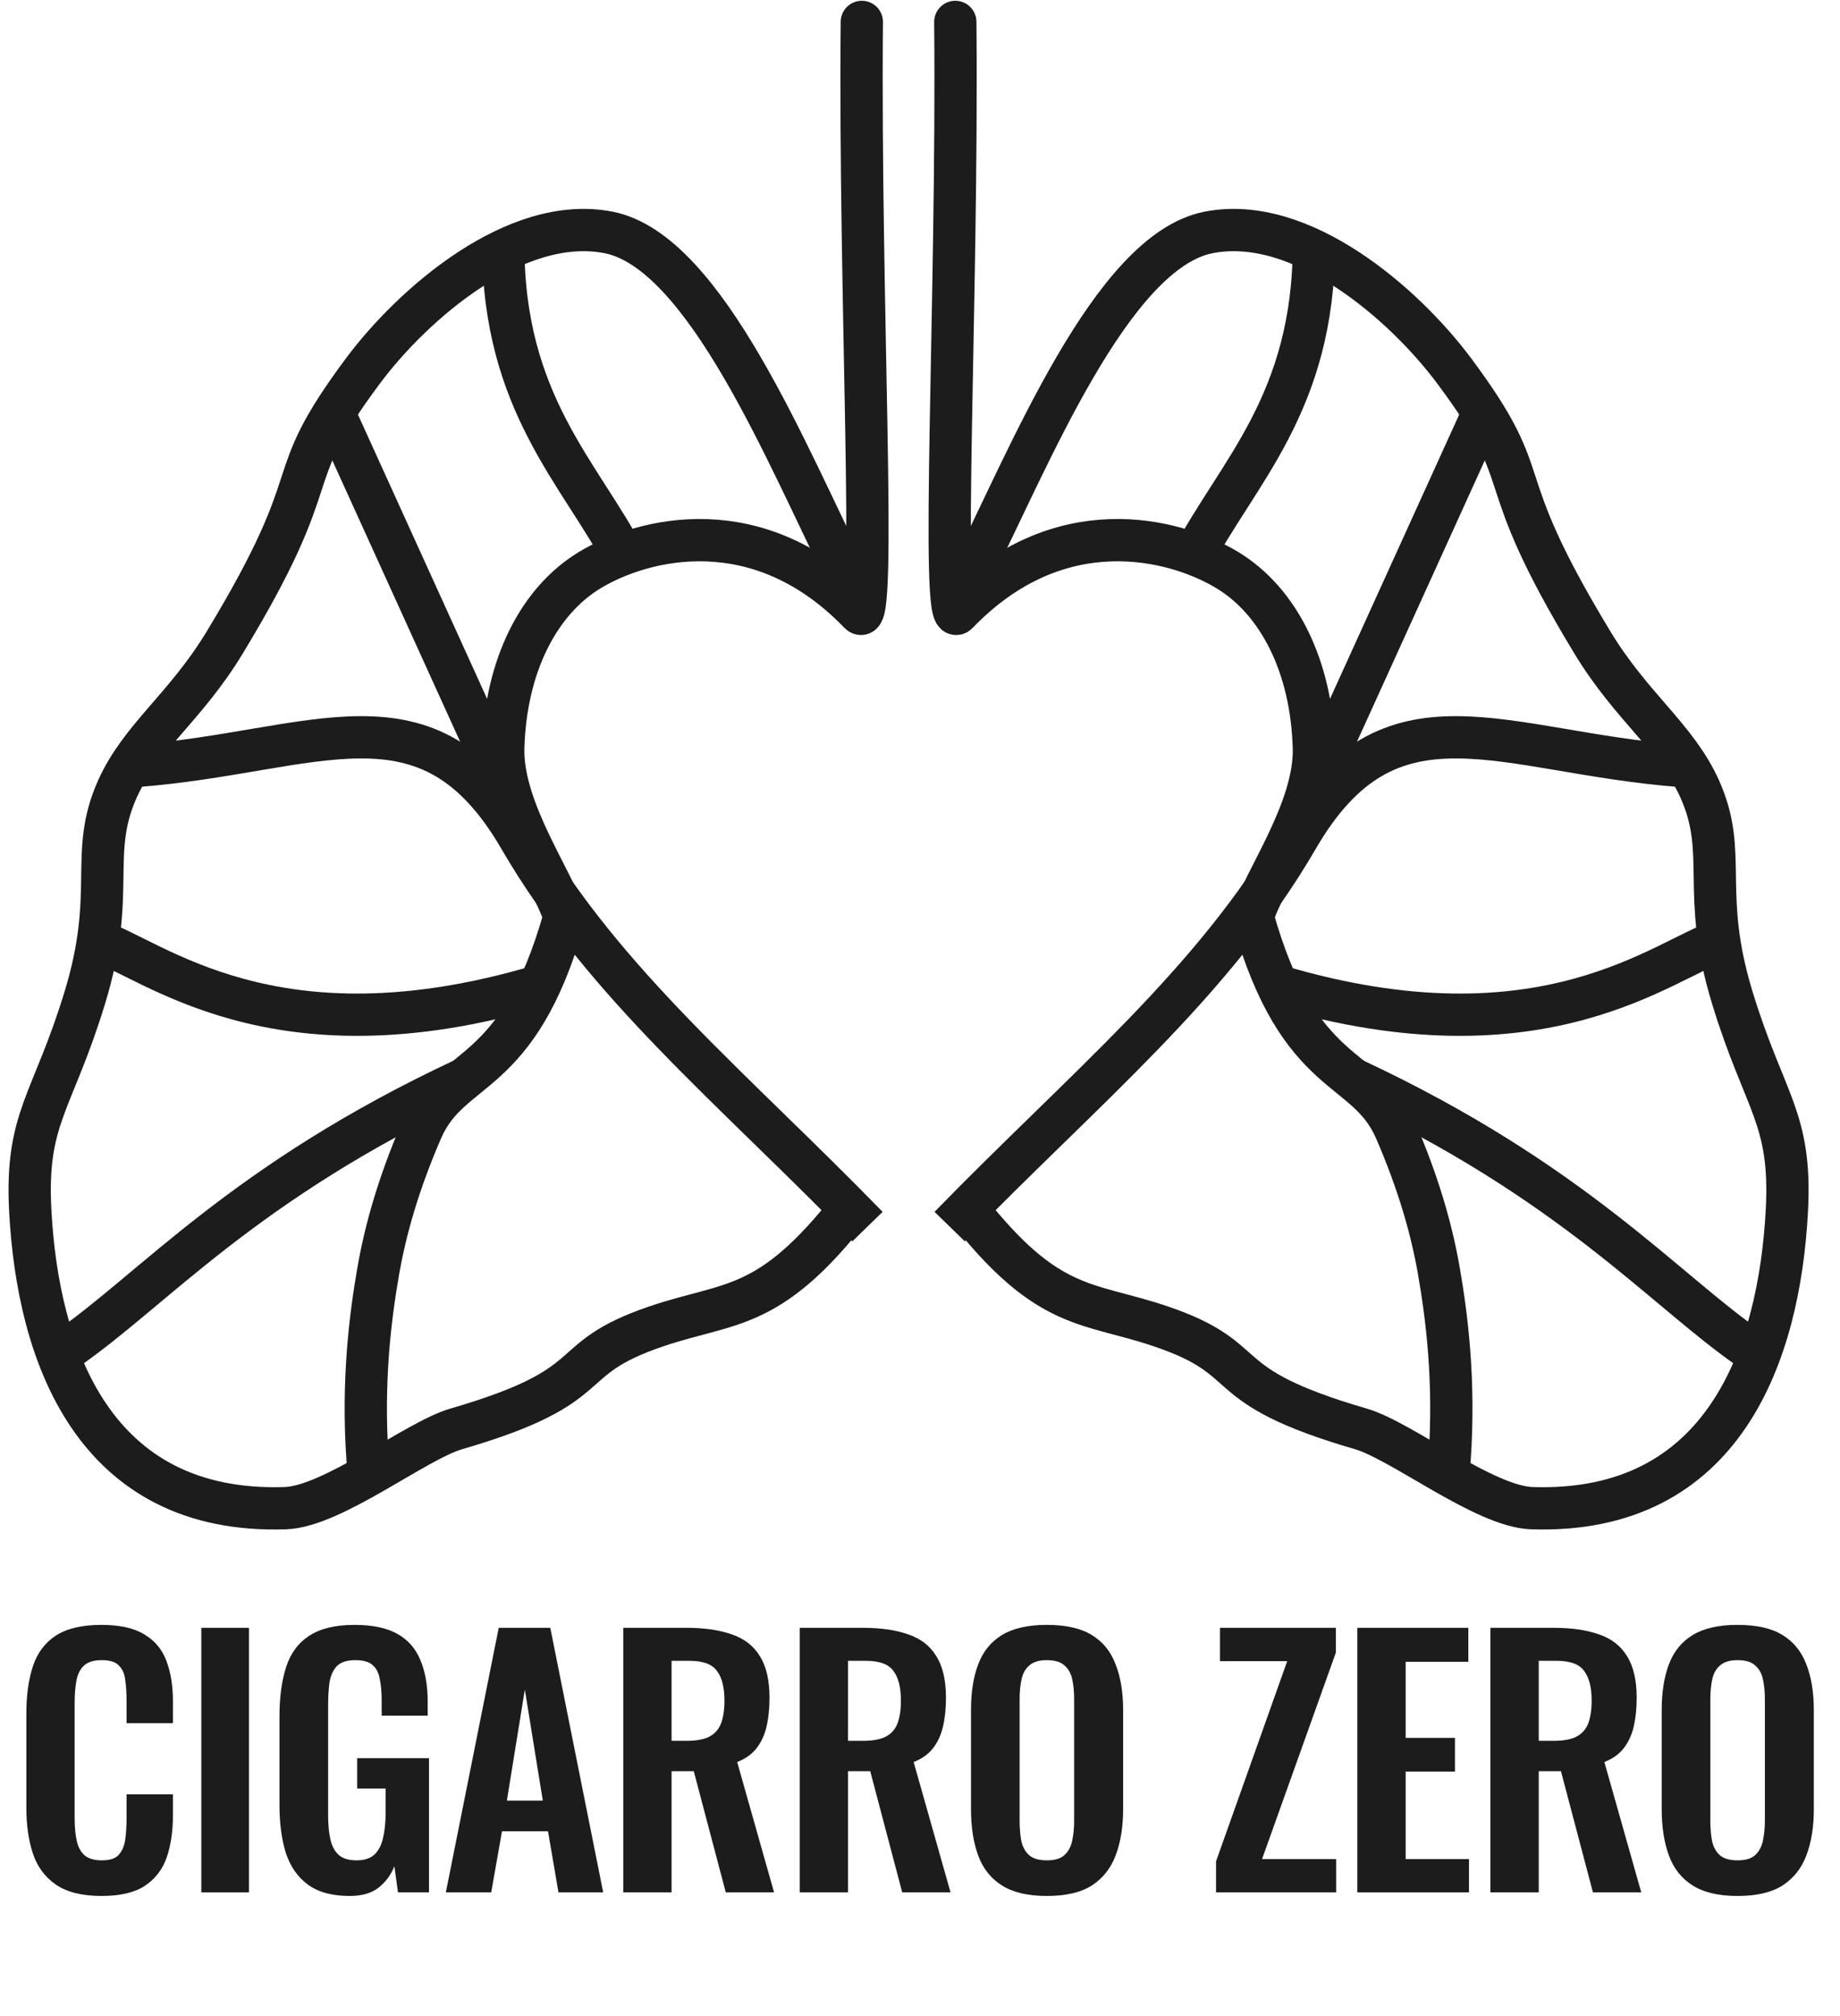 <svg width="84" height="92" viewBox="0 0 84 92" fill="none" xmlns="http://www.w3.org/2000/svg">
<path d="M79.318 86.519C78.463 86.519 77.783 86.36 77.276 86.042C76.769 85.724 76.407 85.267 76.188 84.671C75.97 84.075 75.86 83.369 75.86 82.554L75.86 78.039C75.86 77.224 75.97 76.528 76.188 75.952C76.407 75.366 76.769 74.919 77.276 74.611C77.783 74.303 78.463 74.149 79.318 74.149C80.192 74.149 80.878 74.303 81.374 74.611C81.881 74.919 82.244 75.366 82.463 75.952C82.691 76.528 82.805 77.224 82.805 78.039L82.805 82.569C82.805 83.374 82.691 84.075 82.463 84.671C82.244 85.257 81.881 85.714 81.374 86.042C80.878 86.36 80.192 86.519 79.318 86.519ZM79.318 84.894C79.686 84.894 79.954 84.815 80.123 84.656C80.302 84.497 80.421 84.278 80.48 84C80.54 83.722 80.57 83.419 80.57 83.091L80.57 77.532C80.57 77.194 80.54 76.891 80.48 76.623C80.421 76.355 80.302 76.146 80.123 75.997C79.954 75.838 79.686 75.758 79.318 75.758C78.97 75.758 78.707 75.838 78.528 75.997C78.349 76.146 78.23 76.355 78.17 76.623C78.111 76.891 78.081 77.194 78.081 77.532L78.081 83.091C78.081 83.419 78.106 83.722 78.156 84C78.215 84.278 78.334 84.497 78.513 84.656C78.692 84.815 78.96 84.894 79.318 84.894Z" fill="#1C1C1C"/>
<path d="M68.041 86.355L68.041 74.283H70.933C71.747 74.283 72.433 74.383 72.989 74.581C73.556 74.77 73.983 75.098 74.271 75.565C74.569 76.032 74.718 76.668 74.718 77.472C74.718 77.959 74.673 78.397 74.584 78.784C74.495 79.171 74.341 79.504 74.122 79.782C73.913 80.051 73.62 80.259 73.243 80.408L74.927 86.355H72.721L71.261 80.826H70.247V86.355H68.041ZM70.247 79.44H70.933C71.36 79.44 71.698 79.38 71.946 79.261C72.204 79.132 72.388 78.933 72.498 78.665C72.607 78.387 72.662 78.034 72.662 77.607C72.662 77.001 72.547 76.549 72.319 76.25C72.1 75.942 71.678 75.788 71.052 75.788H70.247L70.247 79.44Z" fill="#1C1C1C"/>
<path d="M61.965 86.355L61.965 74.283L67.032 74.283V75.833L64.171 75.833L64.171 79.306L66.421 79.306V80.841L64.171 80.841V84.835L67.062 84.835V86.355L61.965 86.355Z" fill="#1C1C1C"/>
<path d="M55.515 86.355V84.939L58.764 75.803H55.694V74.283L60.984 74.283V75.416L57.616 84.835L60.999 84.835L60.999 86.355L55.515 86.355Z" fill="#1C1C1C"/>
<path d="M47.785 86.519C46.931 86.519 46.25 86.36 45.743 86.042C45.237 85.724 44.874 85.267 44.656 84.671C44.437 84.075 44.328 83.369 44.328 82.554L44.328 78.039C44.328 77.224 44.437 76.528 44.656 75.952C44.874 75.366 45.237 74.919 45.743 74.611C46.25 74.303 46.931 74.149 47.785 74.149C48.66 74.149 49.345 74.303 49.842 74.611C50.349 74.919 50.711 75.366 50.93 75.952C51.158 76.528 51.273 77.224 51.273 78.039L51.273 82.569C51.273 83.374 51.158 84.075 50.93 84.671C50.711 85.257 50.349 85.714 49.842 86.042C49.345 86.36 48.66 86.519 47.785 86.519ZM47.785 84.894C48.153 84.894 48.421 84.815 48.59 84.656C48.769 84.497 48.888 84.278 48.948 84C49.007 83.722 49.037 83.419 49.037 83.091L49.037 77.532C49.037 77.194 49.007 76.891 48.948 76.623C48.888 76.355 48.769 76.146 48.59 75.997C48.421 75.838 48.153 75.758 47.785 75.758C47.437 75.758 47.174 75.838 46.995 75.997C46.816 76.146 46.697 76.355 46.638 76.623C46.578 76.891 46.548 77.194 46.548 77.532L46.548 83.091C46.548 83.419 46.573 83.722 46.623 84C46.682 84.278 46.802 84.497 46.98 84.656C47.159 84.815 47.428 84.894 47.785 84.894Z" fill="#1C1C1C"/>
<path d="M36.509 86.355L36.509 74.283H39.4C40.215 74.283 40.9 74.383 41.457 74.581C42.023 74.77 42.45 75.098 42.738 75.565C43.036 76.032 43.185 76.668 43.185 77.472C43.185 77.959 43.141 78.397 43.051 78.784C42.962 79.171 42.808 79.504 42.589 79.782C42.381 80.051 42.088 80.259 41.71 80.408L43.394 86.355H41.188L39.728 80.826H38.715L38.715 86.355H36.509ZM38.715 79.44H39.4C39.827 79.44 40.165 79.38 40.413 79.261C40.672 79.132 40.856 78.933 40.965 78.665C41.074 78.387 41.129 78.034 41.129 77.607C41.129 77.001 41.014 76.549 40.786 76.25C40.567 75.942 40.145 75.788 39.519 75.788H38.715L38.715 79.44Z" fill="#1C1C1C"/>
<path d="M28.453 86.355L28.453 74.283H31.344C32.159 74.283 32.845 74.383 33.401 74.581C33.967 74.77 34.395 75.098 34.683 75.565C34.981 76.032 35.13 76.668 35.13 77.472C35.13 77.959 35.085 78.397 34.996 78.784C34.906 79.171 34.752 79.504 34.534 79.782C34.325 80.051 34.032 80.259 33.654 80.408L35.338 86.355H33.133L31.672 80.826H30.659L30.659 86.355H28.453ZM30.659 79.44H31.344C31.772 79.44 32.109 79.38 32.358 79.261C32.616 79.132 32.8 78.933 32.909 78.665C33.019 78.387 33.073 78.034 33.073 77.607C33.073 77.001 32.959 76.549 32.73 76.25C32.512 75.942 32.09 75.788 31.464 75.788H30.659L30.659 79.44Z" fill="#1C1C1C"/>
<path d="M20.354 86.355L22.768 74.283L25.122 74.283L27.537 86.355H25.495L25.018 83.568L22.917 83.568L22.425 86.355H20.354ZM23.14 82.167L24.78 82.167L23.96 77.1L23.14 82.167Z" fill="#1C1C1C"/>
<path d="M15.963 86.519C15.169 86.519 14.538 86.35 14.071 86.012C13.604 85.674 13.266 85.197 13.057 84.581C12.859 83.955 12.759 83.22 12.759 82.376L12.759 78.322C12.759 77.457 12.859 76.712 13.057 76.086C13.256 75.46 13.604 74.984 14.101 74.656C14.607 74.318 15.303 74.149 16.187 74.149C17.012 74.149 17.667 74.288 18.154 74.566C18.641 74.844 18.989 75.247 19.198 75.773C19.416 76.29 19.525 76.921 19.525 77.666V78.292H17.424V77.606C17.424 77.219 17.394 76.886 17.335 76.608C17.285 76.33 17.176 76.121 17.007 75.982C16.848 75.833 16.584 75.758 16.217 75.758C15.829 75.758 15.546 75.853 15.367 76.042C15.198 76.23 15.089 76.479 15.04 76.787C15 77.095 14.98 77.433 14.98 77.8L14.98 82.852C14.98 83.27 15.015 83.632 15.084 83.94C15.154 84.248 15.283 84.487 15.472 84.656C15.66 84.815 15.929 84.894 16.276 84.894C16.634 84.894 16.907 84.805 17.096 84.626C17.285 84.447 17.414 84.199 17.484 83.881C17.563 83.563 17.603 83.185 17.603 82.748V81.615L16.306 81.615L16.306 80.229L19.585 80.229L19.585 86.355H18.169L18.005 85.162C17.846 85.56 17.603 85.888 17.275 86.146C16.957 86.394 16.52 86.519 15.963 86.519Z" fill="#1C1C1C"/>
<path d="M9.191 86.355L9.191 74.283H11.367L11.367 86.355H9.191Z" fill="#1C1C1C"/>
<path d="M4.63 86.519C3.746 86.519 3.051 86.345 2.544 85.997C2.047 85.649 1.699 85.177 1.501 84.581C1.302 83.975 1.203 83.28 1.203 82.495L1.203 78.188C1.203 77.363 1.302 76.648 1.501 76.042C1.699 75.436 2.047 74.969 2.544 74.641C3.051 74.313 3.746 74.149 4.63 74.149C5.465 74.149 6.116 74.293 6.583 74.581C7.06 74.859 7.397 75.262 7.596 75.788C7.795 76.315 7.894 76.926 7.894 77.621L7.894 78.635H5.778L5.778 77.592C5.778 77.254 5.758 76.946 5.718 76.668C5.689 76.389 5.594 76.171 5.435 76.012C5.286 75.843 5.023 75.758 4.645 75.758C4.268 75.758 3.99 75.848 3.811 76.027C3.642 76.196 3.533 76.429 3.483 76.727C3.433 77.015 3.408 77.343 3.408 77.711L3.408 82.957C3.408 83.394 3.443 83.757 3.513 84.045C3.582 84.323 3.706 84.537 3.885 84.686C4.074 84.825 4.327 84.894 4.645 84.894C5.013 84.894 5.271 84.81 5.42 84.641C5.579 84.462 5.679 84.228 5.718 83.94C5.758 83.652 5.778 83.329 5.778 82.972L5.778 81.884H7.894L7.894 82.852C7.894 83.568 7.8 84.204 7.611 84.76C7.422 85.306 7.089 85.739 6.613 86.057C6.146 86.365 5.485 86.519 4.63 86.519Z" fill="#1C1C1C"/>
<path d="M39.344 1C39.225 13.741 40.048 28.816 39.244 27.981C34.628 23.188 29.349 24.559 26.933 26.011C24.577 27.433 23.081 30.409 22.975 34.124C22.894 36.966 25.347 40.286 25.764 41.85C23.633 49.417 20.587 48.467 19.244 51.577C18.181 54.036 17.596 56.131 17.271 57.985C16.913 60.036 16.53 62.984 16.779 66.59" stroke="#1C1C1C" stroke-width="1.93" stroke-miterlimit="10" stroke-linecap="round"/>
<path d="M4.374 42.91C6.926 43.689 12.418 48.611 24.629 44.989" stroke="#1C1C1C" stroke-width="1.93" stroke-miterlimit="10"/>
<path d="M21.21 49.23C11.1 53.946 6.955 58.895 3.04 61.582" stroke="#1C1C1C" stroke-width="1.93" stroke-miterlimit="10"/>
<path d="M39.602 55.974C33.459 49.663 27.584 44.898 23.725 38.253C19.505 30.988 14.444 34.329 6.185 34.956" stroke="#1C1C1C" stroke-width="1.93" stroke-miterlimit="10"/>
<path d="M28.55 25.528C26.497 21.589 22.965 18.397 22.975 11.151" stroke="#1C1C1C" stroke-width="1.93" stroke-miterlimit="10"/>
<path d="M22.974 35.842C21.21 31.961 17.093 22.904 15.329 19.024" stroke="#1C1C1C" stroke-width="1.93" stroke-miterlimit="10"/>
<path d="M38.639 26.208C35.977 20.916 32.221 11.488 27.793 10.609C23.548 9.768 18.842 13.879 16.573 16.921C12.574 22.284 15.173 21.209 10.264 29.312C8.46 32.292 6.415 33.648 5.356 36.013C4.031 38.974 5.346 40.698 3.875 45.519C2.398 50.356 1.154 50.998 1.382 55.259C1.731 61.77 4.252 69.112 13.026 68.823C15.192 68.751 18.966 65.749 20.824 65.207C27.755 63.191 25.415 62.075 29.946 60.532C33.462 59.335 35.226 59.936 39.291 54.516" stroke="#1C1C1C" stroke-width="1.93" stroke-miterlimit="10"/>
<path d="M43.612 1C43.731 13.741 42.908 28.816 43.712 27.981C48.328 23.188 53.608 24.559 56.023 26.011C58.379 27.433 59.875 30.409 59.981 34.124C60.062 36.966 57.609 40.286 57.192 41.85C59.324 49.417 62.369 48.467 63.712 51.577C64.775 54.036 65.361 56.131 65.685 57.985C66.043 60.036 66.427 62.984 66.177 66.59" stroke="#1C1C1C" stroke-width="1.93" stroke-miterlimit="10" stroke-linecap="round"/>
<path d="M78.582 42.91C76.03 43.689 70.538 48.611 58.327 44.989" stroke="#1C1C1C" stroke-width="1.93" stroke-miterlimit="10"/>
<path d="M61.746 49.23C71.856 53.946 76.001 58.895 79.916 61.582" stroke="#1C1C1C" stroke-width="1.93" stroke-miterlimit="10"/>
<path d="M43.355 55.974C49.498 49.663 55.372 44.898 59.231 38.253C63.451 30.988 68.512 34.329 76.772 34.956" stroke="#1C1C1C" stroke-width="1.93" stroke-miterlimit="10"/>
<path d="M54.406 25.528C56.46 21.589 59.991 18.397 59.981 11.151" stroke="#1C1C1C" stroke-width="1.93" stroke-miterlimit="10"/>
<path d="M59.982 35.842C61.746 31.961 65.863 22.904 67.627 19.024" stroke="#1C1C1C" stroke-width="1.93" stroke-miterlimit="10"/>
<path d="M44.317 26.208C46.979 20.916 50.735 11.488 55.163 10.609C59.408 9.768 64.115 13.879 66.383 16.921C70.382 22.284 67.783 21.209 72.692 29.312C74.496 32.292 76.541 33.648 77.6 36.013C78.925 38.974 77.61 40.698 79.081 45.519C80.558 50.356 81.802 50.998 81.574 55.259C81.225 61.77 78.704 69.112 69.93 68.823C67.764 68.751 63.99 65.749 62.132 65.207C55.201 63.191 57.541 62.075 53.01 60.532C49.494 59.335 47.73 59.936 43.666 54.516" stroke="#1C1C1C" stroke-width="1.93" stroke-miterlimit="10"/>
</svg>
